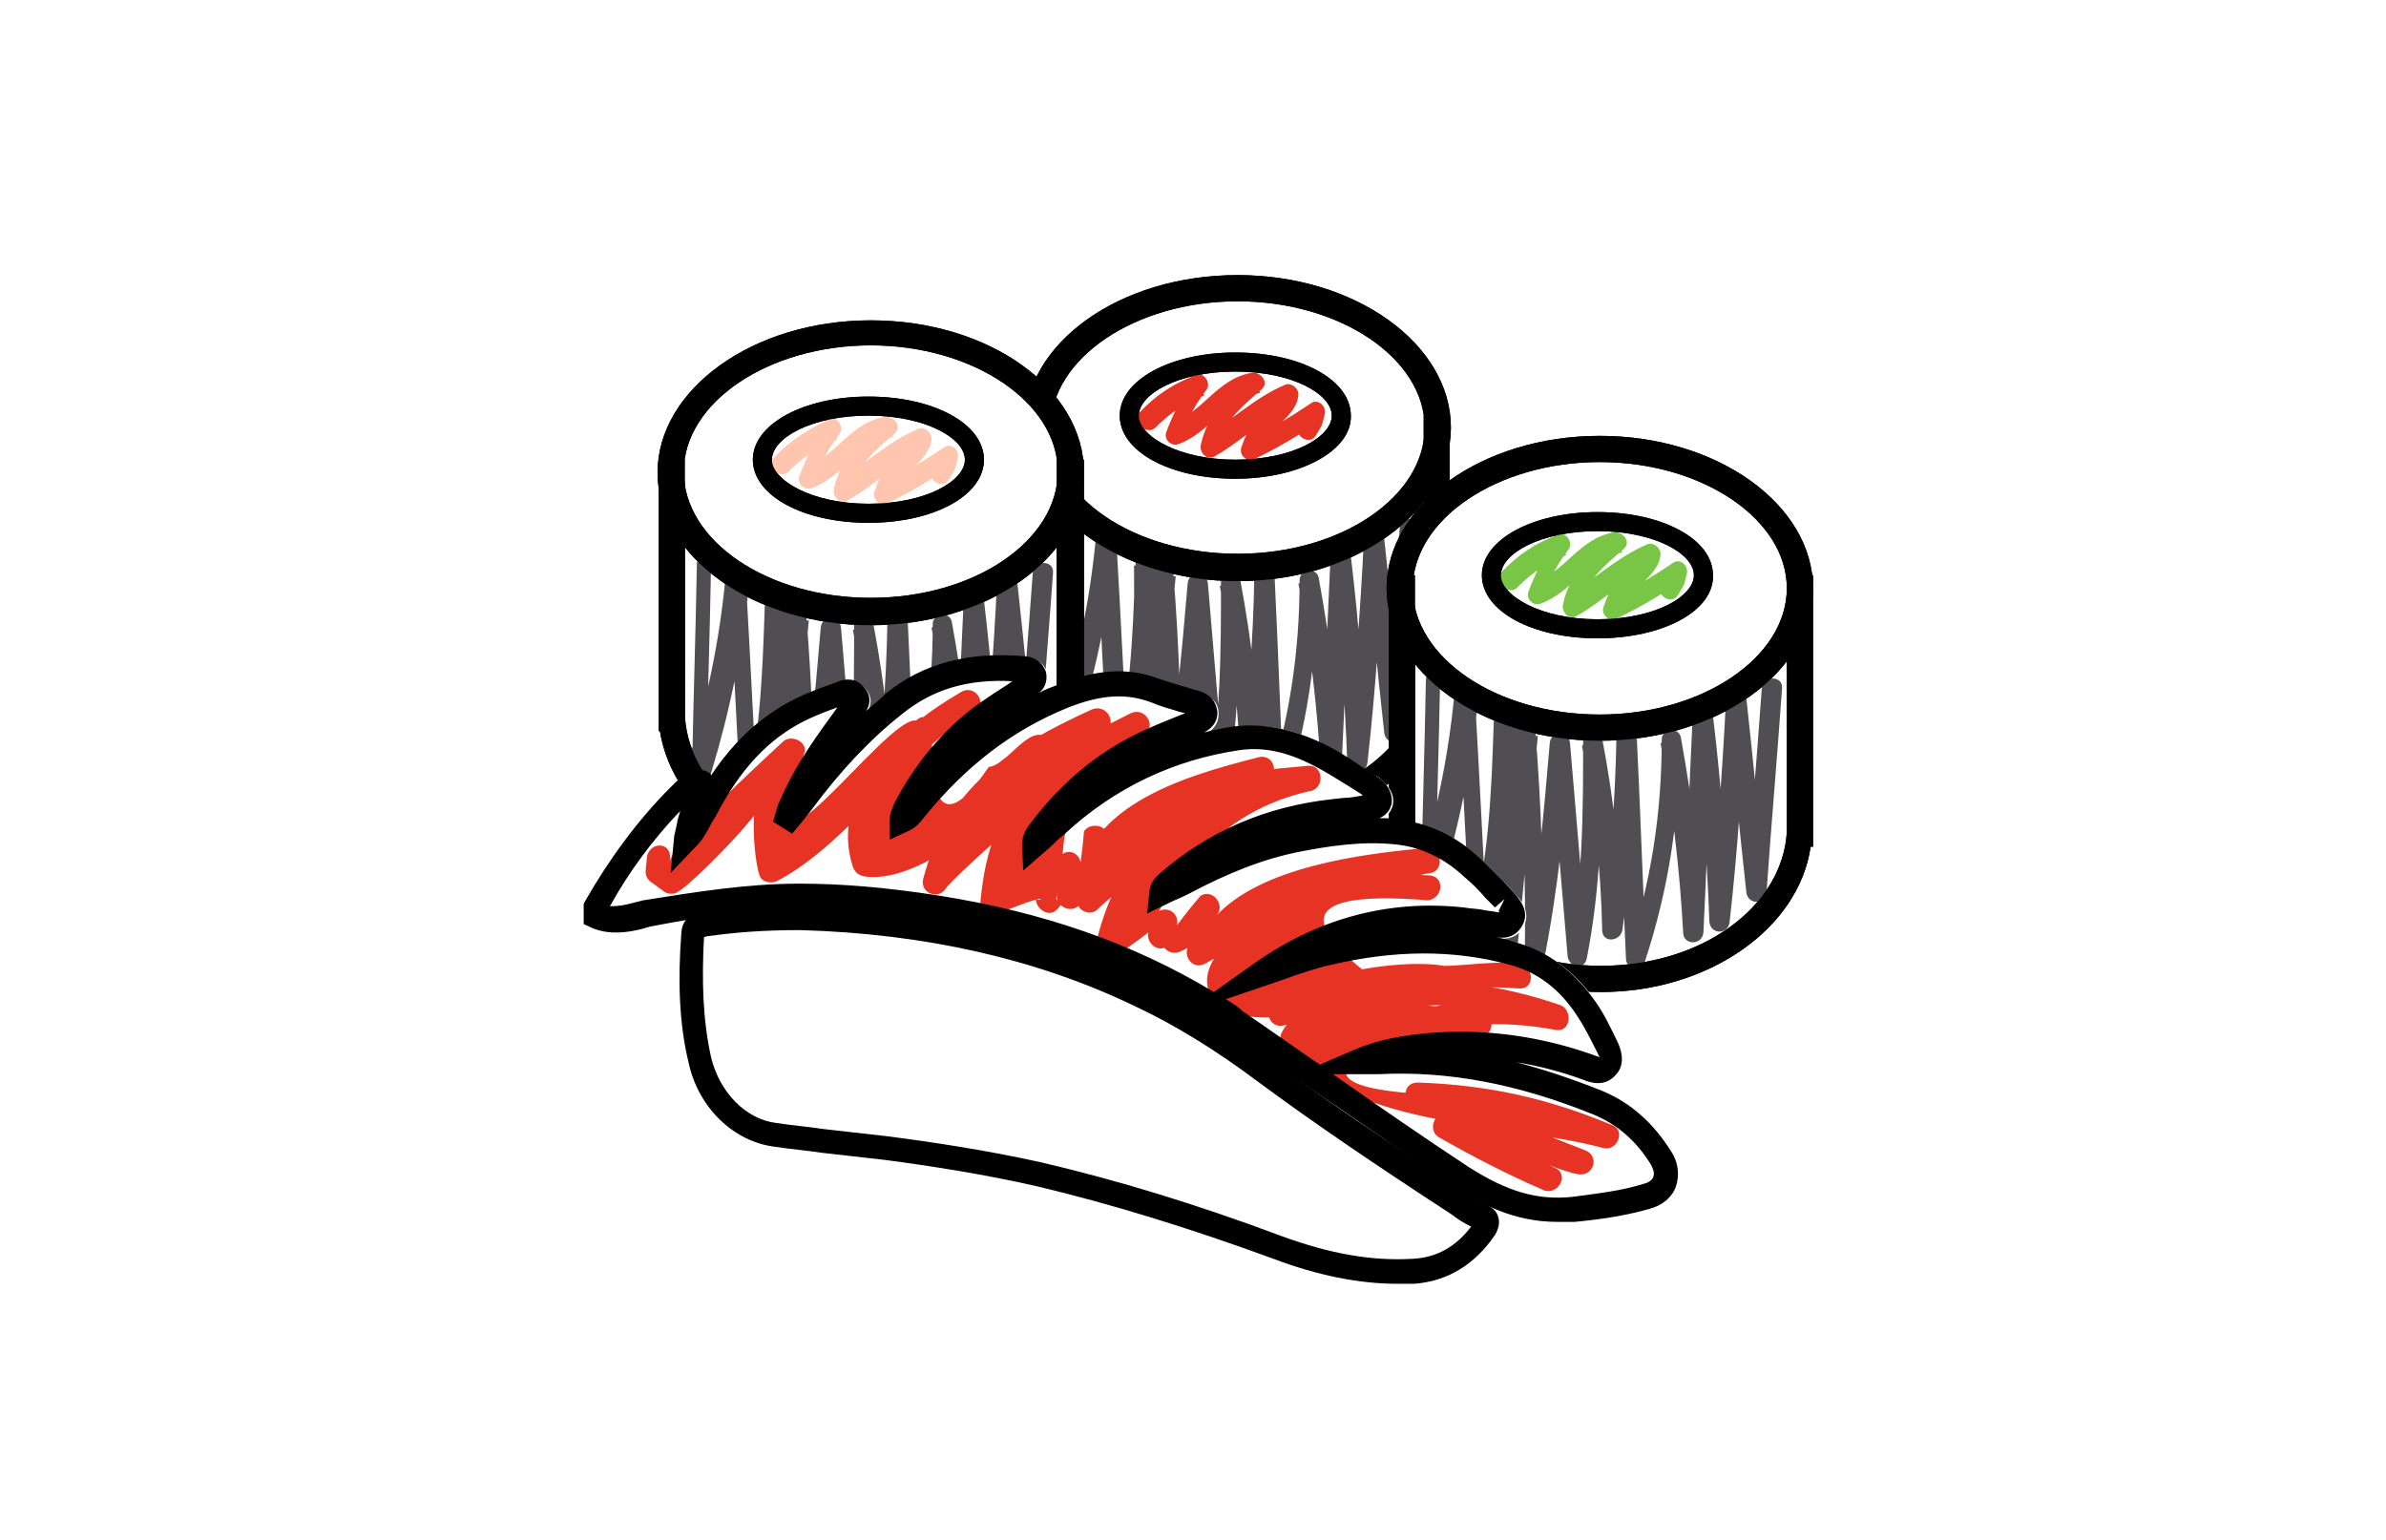 <?xml version="1.0" encoding="utf-8"?>
<!-- Generator: Adobe Illustrator 22.1.0, SVG Export Plug-In . SVG Version: 6.00 Build 0)  -->
<svg version="1.1" id="Слой_1" xmlns="http://www.w3.org/2000/svg" xmlns:xlink="http://www.w3.org/1999/xlink" x="0px" y="0px"
	 viewBox="0 0 200.3 129.3" style="enable-background:new 0 0 200.3 129.3;" xml:space="preserve">
<style type="text/css">
	.st0{fill:#FFFFFF;}
	.st1{fill:#E73323;}
	.st2{fill:#79C647;}
	.st3{fill:#FFC5AE;}
	.st4{fill:none;}
	.st5{fill:#504E53;}
</style>
<rect class="st0" width="200.3" height="129.3"/>
<g>
	<g>
		<g>
			<g>
				<g>
					<g>
						<path class="st0" d="M87.2,34.9v21.7h0c0.4,6.8,7.7,12.2,16.7,12.2s16.3-5.4,16.7-12.2h0V34.9"/>
						<path d="M103.9,69.9c-9.1,0-16.6-5.3-17.7-12.2h-0.1l0-1.1V34.9h2.2l0,21.6c0.4,6.3,7.2,11.2,15.6,11.2s15.2-4.9,15.6-11.2
							l0-0.6v-21h2.2v22.8h-0.2C120.6,64.6,113,69.9,103.9,69.9z"/>
					</g>
					<g>
						<ellipse class="st0" cx="103.9" cy="35.9" rx="16.8" ry="11.7"/>
						<path d="M103.9,48.8C94,48.8,86,43,86,35.9s8-12.8,17.9-12.8s17.9,5.8,17.9,12.8S113.8,48.8,103.9,48.8z M103.9,25.3
							c-8.6,0-15.7,4.8-15.7,10.6s7,10.6,15.7,10.6s15.7-4.8,15.7-10.6S112.5,25.3,103.9,25.3z"/>
					</g>
					<g>
						<ellipse class="st0" cx="103.7" cy="34.9" rx="8.9" ry="4.5"/>
						<path d="M103.7,40.2c-5.5,0-9.7-2.3-9.7-5.3c0-3,4.3-5.3,9.7-5.3c5.5,0,9.7,2.3,9.7,5.3C113.5,37.8,109.2,40.2,103.7,40.2z
							 M103.7,31.2c-4.8,0-8.1,1.9-8.1,3.7c0,1.7,3.3,3.7,8.1,3.7c4.8,0,8.1-1.9,8.1-3.7C111.8,33.1,108.5,31.2,103.7,31.2z"/>
					</g>
				</g>
			</g>
			<g>
				<g>
					<path class="st1" d="M97,35.9c1.2-1.2,2.5-2.1,4.1-2.7c-0.3-0.4-0.6-0.8-0.9-1.2c-1,1.3-1.7,2.7-2.3,4.3c-0.2,0.6,0.4,1.2,1,1
						c2.6-0.9,4.1-3.9,6.9-4.3c-0.3-0.5-0.5-0.9-0.8-1.4c-1.8,1.7-3.7,3.2-4.2,5.8c-0.1,0.7,0.6,1.3,1.2,0.9
						c2.3-1.3,4.2-3.3,6.6-4.3c-0.4-0.3-0.7-0.5-1.1-0.8c0,0.5-1.9,1.8-2.2,2.2c-0.5,0.7-0.8,1.3-1.1,2.2c-0.2,0.7,0.6,1.3,1.2,0.9
						c1.9-0.9,3.7-2,5.5-3.2c-0.4-0.3-0.8-0.6-1.2-0.9c-0.2,0.4-0.4,0.9-0.6,1.3c-0.6,0.9,0.9,1.8,1.4,0.8c0.5-0.8,0.5-0.8,0.7-1.7
						c0.2-0.7-0.6-1.4-1.2-0.9c-1.8,1.2-3.6,2.3-5.5,3.2c0.4,0.3,0.8,0.6,1.2,0.9c0.5-2,3.2-2.9,3.3-4.9c0-0.5-0.6-1-1.1-0.8
						c-2.6,1.1-4.6,3.1-7,4.5c0.4,0.3,0.8,0.6,1.2,0.9c0.5-2.2,2.2-3.6,3.8-5c0.7-0.6-0.1-1.5-0.8-1.4c-3,0.5-4.1,3.4-6.9,4.3
						c0.3,0.3,0.7,0.7,1,1c0.5-1.5,1.2-2.7,2.1-3.9c0.4-0.6-0.3-1.5-0.9-1.2c-1.9,0.7-3.4,1.7-4.8,3.2C95.1,35.5,96.3,36.6,97,35.9
						L97,35.9z"/>
				</g>
			</g>
			<g>
				<g>
					<path class="st5" d="M89.3,43.7C89.2,49.5,89,55.2,88.9,61c0,1,1.4,1.1,1.6,0.2c1.6-5.3,2.7-10.6,3.2-16.1c-0.6,0-1.1,0-1.7,0
						c0.4,6.8,0.7,13.6,1.1,20.4c0.1,0.9,1.4,1.2,1.6,0.2c1.7-6,2-12,2.2-18.2c-0.6,0-1.1,0-1.7,0c0,6.2,0.1,12.3,0.1,18.5
						c0,1.1,1.6,1.1,1.7,0c0.6-5.9,1.1-11.7,1.7-17.6c-0.6,0-1.1,0-1.7,0c0.5,6.2,0.7,12.5,0.6,18.7c0,0.9,1.5,1.2,1.6,0.2
						c1.2-6,1.8-12,2.2-18.1c-0.6,0-1.1,0-1.7,0c0.5,5.9,1,11.8,1.5,17.7c0.1,0.9,1.4,1.2,1.6,0.2c1.2-6,1.3-12,1.2-18.1
						c-0.5,0.1-1.1,0.1-1.6,0.2c1,5.1,1.6,10.2,1.7,15.5c0,1.1,1.5,1,1.7,0c0.7-5.3,1.1-10.7,1.2-16.1c-0.6,0-1.1,0-1.7,0
						c0.3,6.2,0.5,12.4,0.8,18.5c0,0.9,1.3,1.1,1.6,0.2c2-6.1,2.9-12.1,2.9-18.5c-0.5,0.1-1.1,0.1-1.6,0.2c1,5.3,1.6,10.5,1.9,15.9
						c0,1.1,1.6,1.1,1.7,0c0.3-6.1,0.5-12.1,0.8-18.2c-0.6,0-1.1,0-1.7,0c0.7,5.7,1.2,11.5,1.4,17.3c0.1,1.1,1.6,1.1,1.7,0
						c0.7-6.2,1.1-12.5,1.4-18.8c-0.6,0-1.1,0-1.7,0c0.6,5.4,1.1,10.9,1.7,16.3c0.1,1.1,1.6,1.1,1.7,0c0.4-5.7,0.9-11.4,1.3-17.1
						c0.1-1.1-1.6-1.1-1.7,0c-0.4,5.7-0.9,11.4-1.3,17.1c0.6,0,1.1,0,1.7,0c-0.6-5.4-1.1-10.9-1.7-16.3c-0.1-1.1-1.6-1.1-1.7,0
						c-0.3,6.3-0.8,12.5-1.4,18.8c0.6,0,1.1,0,1.7,0c-0.3-5.8-0.7-11.5-1.4-17.3c-0.1-1-1.6-1.1-1.7,0c-0.3,6.1-0.5,12.1-0.8,18.2
						c0.6,0,1.1,0,1.7,0c-0.2-5.5-0.9-10.9-1.9-16.4c-0.2-0.9-1.6-0.7-1.6,0.2c0,6.2-0.9,12.1-2.9,18c0.5,0.1,1.1,0.1,1.6,0.2
						c-0.3-6.2-0.5-12.4-0.8-18.5c0-1.1-1.6-1.1-1.7,0c-0.1,5.4-0.5,10.7-1.2,16.1c0.6,0,1.1,0,1.7,0c-0.1-5.4-0.7-10.6-1.7-15.9
						c-0.2-0.9-1.7-0.7-1.6,0.2c0,6,0,11.8-1.2,17.7c0.5,0.1,1.1,0.1,1.6,0.2c-0.5-5.9-1-11.8-1.5-17.7c-0.1-1.1-1.6-1.1-1.7,0
						c-0.5,5.9-1,11.8-2.2,17.6c0.5,0.1,1.1,0.1,1.6,0.2c0.1-6.2-0.1-12.5-0.6-18.7c-0.1-1.1-1.6-1.1-1.7,0
						C96.5,54.3,96,60.2,95.4,66c0.6,0,1.1,0,1.7,0c0-6.2-0.1-12.3-0.1-18.5c0-1.1-1.6-1.1-1.7,0c-0.2,6-0.4,11.9-2.1,17.8
						c0.5,0.1,1.1,0.1,1.6,0.2c-0.4-6.8-0.7-13.6-1.1-20.4c-0.1-1.1-1.6-1.1-1.7,0c-0.5,5.4-1.6,10.5-3.2,15.7
						c0.5,0.1,1.1,0.1,1.6,0.2c0.1-5.8,0.3-11.5,0.4-17.3C91,42.6,89.3,42.6,89.3,43.7L89.3,43.7z"/>
				</g>
			</g>
		</g>
		<g>
			<g>
				<g>
					<path d="M103.9,69.9c-9.1,0-16.6-5.3-17.7-12.2h-0.1l0-1.1V34.9h2.2l0,21.6c0.4,6.3,7.2,11.2,15.6,11.2s15.2-4.9,15.6-11.2
						l0-0.6v-21h2.2v22.8h-0.2C120.6,64.6,113,69.9,103.9,69.9z"/>
				</g>
				<g>
					<path d="M103.9,48.8C94,48.8,86,43,86,35.9s8-12.8,17.9-12.8s17.9,5.8,17.9,12.8S113.8,48.8,103.9,48.8z M103.9,25.3
						c-8.6,0-15.7,4.8-15.7,10.6s7,10.6,15.7,10.6s15.7-4.8,15.7-10.6S112.5,25.3,103.9,25.3z"/>
				</g>
				<g>
					<path d="M103.7,40.2c-5.5,0-9.7-2.3-9.7-5.3c0-3,4.3-5.3,9.7-5.3c5.5,0,9.7,2.3,9.7,5.3C113.5,37.8,109.2,40.2,103.7,40.2z
						 M103.7,31.2c-4.8,0-8.1,1.9-8.1,3.7c0,1.7,3.3,3.7,8.1,3.7c4.8,0,8.1-1.9,8.1-3.7C111.8,33.1,108.5,31.2,103.7,31.2z"/>
				</g>
			</g>
		</g>
		<g>
			<g>
				<g>
					<g>
						<path class="st0" d="M117.6,48.3V70h0c0.4,6.8,7.7,12.2,16.7,12.2S150.6,76.8,151,70h0V48.3"/>
						<path d="M134.4,83.3c-9.1,0-16.6-5.3-17.7-12.2h-0.1l0-1.1V48.3h2.2l0,21.6c0.4,6.3,7.2,11.2,15.6,11.2
							c8.4,0,15.2-4.9,15.6-11.2l0-0.6v-21h2.2v22.8H152C151,78,143.4,83.3,134.4,83.3z"/>
					</g>
					<g>
						<ellipse class="st0" cx="134.3" cy="49.4" rx="16.8" ry="11.7"/>
						<path d="M134.3,62.2c-9.9,0-17.9-5.8-17.9-12.8s8-12.8,17.9-12.8s17.9,5.8,17.9,12.8S144.2,62.2,134.3,62.2z M134.3,38.8
							c-8.6,0-15.7,4.8-15.7,10.6s7,10.6,15.7,10.6c8.6,0,15.7-4.8,15.7-10.6S142.9,38.8,134.3,38.8z"/>
					</g>
					<g>
						<ellipse class="st0" cx="134.1" cy="48.3" rx="8.9" ry="4.5"/>
						<path d="M134.1,53.6c-5.5,0-9.7-2.3-9.7-5.3c0-3,4.3-5.3,9.7-5.3c5.5,0,9.7,2.3,9.7,5.3C143.9,51.3,139.6,53.6,134.1,53.6z
							 M134.1,44.6c-4.8,0-8.1,1.9-8.1,3.7c0,1.7,3.3,3.7,8.1,3.7c4.8,0,8.1-1.9,8.1-3.7C142.2,46.5,138.9,44.6,134.1,44.6z"/>
					</g>
				</g>
			</g>
			<g>
				<g>
					<path class="st2" d="M127.4,49.3c1.2-1.2,2.5-2.1,4.1-2.7c-0.3-0.4-0.6-0.8-0.9-1.2c-1,1.3-1.7,2.7-2.3,4.3
						c-0.2,0.6,0.4,1.2,1,1c2.6-0.9,4.1-3.9,6.9-4.3c-0.3-0.5-0.5-0.9-0.8-1.4c-1.8,1.7-3.7,3.2-4.2,5.8c-0.1,0.7,0.6,1.3,1.2,0.9
						c2.3-1.3,4.2-3.3,6.6-4.3c-0.4-0.3-0.7-0.5-1.1-0.8c0,0.5-1.9,1.8-2.2,2.2c-0.5,0.7-0.8,1.3-1.1,2.2c-0.2,0.7,0.6,1.3,1.2,0.9
						c1.9-0.9,3.7-2,5.5-3.2c-0.4-0.3-0.8-0.6-1.2-0.9c-0.2,0.4-0.4,0.9-0.6,1.3c-0.6,0.9,0.9,1.8,1.4,0.8c0.5-0.8,0.5-0.8,0.7-1.7
						c0.2-0.7-0.6-1.4-1.2-0.9c-1.8,1.2-3.6,2.3-5.5,3.2c0.4,0.3,0.8,0.6,1.2,0.9c0.5-2,3.2-2.9,3.3-4.9c0-0.5-0.6-1-1.1-0.8
						c-2.6,1.1-4.6,3.1-7,4.5c0.4,0.3,0.8,0.6,1.2,0.9c0.5-2.2,2.2-3.6,3.8-5c0.7-0.6-0.1-1.5-0.8-1.4c-3,0.5-4.1,3.4-6.9,4.3
						c0.3,0.3,0.7,0.7,1,1c0.5-1.5,1.2-2.7,2.1-3.9c0.4-0.6-0.3-1.5-0.9-1.2c-1.9,0.7-3.4,1.7-4.8,3.2
						C125.5,48.9,126.7,50.1,127.4,49.3L127.4,49.3z"/>
				</g>
			</g>
			<g>
				<g>
					<path class="st5" d="M119.7,57.1c-0.1,5.8-0.3,11.5-0.4,17.3c0,1,1.4,1.1,1.6,0.2c1.6-5.3,2.7-10.6,3.2-16.1
						c-0.6,0-1.1,0-1.7,0c0.4,6.8,0.7,13.6,1.1,20.4c0.1,0.9,1.4,1.2,1.6,0.2c1.7-6,2-12,2.2-18.2c-0.6,0-1.1,0-1.7,0
						c0,6.2,0.1,12.3,0.1,18.5c0,1.1,1.6,1.1,1.7,0c0.6-5.9,1.1-11.7,1.7-17.6c-0.6,0-1.1,0-1.7,0c0.5,6.2,0.7,12.5,0.6,18.7
						c0,0.9,1.5,1.2,1.6,0.2c1.2-6,1.8-12,2.2-18.1c-0.6,0-1.1,0-1.7,0c0.5,5.9,1,11.8,1.5,17.7c0.1,0.9,1.4,1.2,1.6,0.2
						c1.2-6,1.3-12,1.2-18.1c-0.5,0.1-1.1,0.1-1.6,0.2c1,5.1,1.6,10.2,1.7,15.5c0,1.1,1.5,1,1.7,0c0.7-5.3,1.1-10.7,1.2-16.1
						c-0.6,0-1.1,0-1.7,0c0.3,6.2,0.5,12.4,0.8,18.5c0,0.9,1.3,1.1,1.6,0.2c2-6.1,2.9-12.1,2.9-18.5c-0.5,0.1-1.1,0.1-1.6,0.2
						c1,5.3,1.6,10.5,1.9,15.9c0,1.1,1.6,1.1,1.7,0c0.3-6.1,0.5-12.1,0.8-18.2c-0.6,0-1.1,0-1.7,0c0.7,5.7,1.2,11.5,1.4,17.3
						c0.1,1.1,1.6,1.1,1.7,0c0.7-6.2,1.1-12.5,1.4-18.8c-0.6,0-1.1,0-1.7,0c0.6,5.4,1.1,10.9,1.7,16.3c0.1,1.1,1.6,1.1,1.7,0
						c0.4-5.7,0.9-11.4,1.3-17.1c0.1-1.1-1.6-1.1-1.7,0c-0.4,5.7-0.9,11.4-1.3,17.1c0.6,0,1.1,0,1.7,0c-0.6-5.4-1.1-10.9-1.7-16.3
						c-0.1-1.1-1.6-1.1-1.7,0c-0.3,6.3-0.8,12.5-1.4,18.8c0.6,0,1.1,0,1.7,0c-0.3-5.8-0.7-11.5-1.4-17.3c-0.1-1-1.6-1.1-1.7,0
						c-0.3,6.1-0.5,12.1-0.8,18.2c0.6,0,1.1,0,1.7,0c-0.2-5.5-0.9-10.9-1.9-16.4c-0.2-0.9-1.6-0.7-1.6,0.2c0,6.2-0.9,12.1-2.9,18
						c0.5,0.1,1.1,0.1,1.6,0.2c-0.3-6.2-0.5-12.4-0.8-18.5c0-1.1-1.6-1.1-1.7,0c-0.1,5.4-0.5,10.7-1.2,16.1c0.6,0,1.1,0,1.7,0
						c-0.1-5.4-0.7-10.6-1.7-15.9c-0.2-0.9-1.7-0.7-1.6,0.2c0,6,0,11.8-1.2,17.7c0.5,0.1,1.1,0.1,1.6,0.2c-0.5-5.9-1-11.8-1.5-17.7
						c-0.1-1.1-1.6-1.1-1.7,0c-0.5,5.9-1,11.8-2.2,17.6c0.5,0.1,1.1,0.1,1.6,0.2c0.1-6.2-0.1-12.5-0.6-18.7c-0.1-1.1-1.6-1.1-1.7,0
						c-0.6,5.9-1.1,11.7-1.7,17.6c0.6,0,1.1,0,1.7,0c0-6.2-0.1-12.3-0.1-18.5c0-1.1-1.6-1.1-1.7,0c-0.2,6-0.4,11.9-2.1,17.8
						c0.5,0.1,1.1,0.1,1.6,0.2c-0.4-6.8-0.7-13.6-1.1-20.4c-0.1-1.1-1.6-1.1-1.7,0c-0.5,5.4-1.6,10.5-3.2,15.7
						c0.5,0.1,1.1,0.1,1.6,0.2c0.1-5.8,0.3-11.5,0.4-17.3C121.4,56,119.7,56,119.7,57.1L119.7,57.1z"/>
				</g>
			</g>
		</g>
		<g>
			<g>
				<g>
					<path d="M134.4,83.3c-9.1,0-16.6-5.3-17.7-12.2h-0.1l0-1.1V48.3h2.2l0,21.6c0.4,6.3,7.2,11.2,15.6,11.2
						c8.4,0,15.2-4.9,15.6-11.2l0-0.6v-21h2.2v22.8H152C151,78,143.4,83.3,134.4,83.3z"/>
				</g>
				<g>
					<path d="M134.3,62.2c-9.9,0-17.9-5.8-17.9-12.8s8-12.8,17.9-12.8s17.9,5.8,17.9,12.8S144.2,62.2,134.3,62.2z M134.3,38.8
						c-8.6,0-15.7,4.8-15.7,10.6s7,10.6,15.7,10.6c8.6,0,15.7-4.8,15.7-10.6S142.9,38.8,134.3,38.8z"/>
				</g>
				<g>
					<path d="M134.1,53.6c-5.5,0-9.7-2.3-9.7-5.3c0-3,4.3-5.3,9.7-5.3c5.5,0,9.7,2.3,9.7,5.3C143.9,51.3,139.6,53.6,134.1,53.6z
						 M134.1,44.6c-4.8,0-8.1,1.9-8.1,3.7c0,1.7,3.3,3.7,8.1,3.7c4.8,0,8.1-1.9,8.1-3.7C142.2,46.5,138.9,44.6,134.1,44.6z"/>
				</g>
			</g>
		</g>
		<g>
			<g>
				<g>
					<g>
						<path class="st0" d="M56.4,38.6v21.7h0c0.4,6.8,7.7,12.2,16.7,12.2s16.3-5.4,16.7-12.2h0V38.6"/>
						<path d="M73.1,73.6c-9.1,0-16.6-5.3-17.7-12.2h-0.1l0-1.1V38.6h2.2l0,21.6c0.4,6.3,7.2,11.2,15.6,11.2s15.2-4.9,15.6-11.2
							l0-0.6v-21H91v22.8h-0.2C89.7,68.3,82.2,73.6,73.1,73.6z"/>
					</g>
					<g>
						<ellipse class="st0" cx="73.1" cy="39.7" rx="16.8" ry="11.7"/>
						<path d="M73.1,52.5c-9.9,0-17.9-5.8-17.9-12.8s8-12.8,17.9-12.8S91,32.6,91,39.7S82.9,52.5,73.1,52.5z M73.1,29
							c-8.6,0-15.7,4.8-15.7,10.6s7,10.6,15.7,10.6s15.7-4.8,15.7-10.6S81.7,29,73.1,29z"/>
					</g>
					<g>
						<ellipse class="st0" cx="72.9" cy="38.6" rx="8.9" ry="4.5"/>
						<path d="M72.9,43.9c-5.5,0-9.7-2.3-9.7-5.3c0-3,4.3-5.3,9.7-5.3c5.5,0,9.7,2.3,9.7,5.3C82.6,41.6,78.4,43.9,72.9,43.9z
							 M72.9,34.9c-4.8,0-8.1,1.9-8.1,3.7c0,1.7,3.3,3.7,8.1,3.7c4.8,0,8.1-1.9,8.1-3.7C81,36.8,77.7,34.9,72.9,34.9z"/>
					</g>
				</g>
			</g>
			<g>
				<g>
					<path class="st3" d="M66.2,39.6c1.2-1.2,2.5-2.1,4.1-2.7c-0.3-0.4-0.6-0.8-0.9-1.2c-1,1.3-1.7,2.7-2.3,4.3
						c-0.2,0.6,0.4,1.2,1,1c2.6-0.9,4.1-3.9,6.9-4.3c-0.3-0.5-0.5-0.9-0.8-1.4c-1.8,1.7-3.7,3.2-4.2,5.8c-0.1,0.7,0.6,1.3,1.2,0.9
						c2.3-1.3,4.2-3.3,6.6-4.3c-0.4-0.3-0.7-0.5-1.1-0.8c0,0.5-1.9,1.8-2.2,2.2c-0.5,0.7-0.8,1.3-1.1,2.2c-0.2,0.7,0.6,1.3,1.2,0.9
						c1.9-0.9,3.7-2,5.5-3.2c-0.4-0.3-0.8-0.6-1.2-0.9c-0.2,0.4-0.4,0.9-0.6,1.3c-0.6,0.9,0.9,1.8,1.4,0.8c0.5-0.8,0.5-0.8,0.7-1.7
						c0.2-0.7-0.6-1.4-1.2-0.9c-1.8,1.2-3.6,2.3-5.5,3.2c0.4,0.3,0.8,0.6,1.2,0.9c0.5-2,3.2-2.9,3.3-4.9c0-0.5-0.6-1-1.1-0.8
						c-2.6,1.1-4.6,3.1-7,4.5c0.4,0.3,0.8,0.6,1.2,0.9c0.5-2.2,2.2-3.6,3.8-5c0.7-0.6-0.1-1.5-0.8-1.4c-3,0.5-4.1,3.4-6.9,4.3
						c0.3,0.3,0.7,0.7,1,1c0.5-1.5,1.2-2.7,2.1-3.9c0.4-0.6-0.3-1.5-0.9-1.2C68,36,66.4,36.9,65,38.4C64.3,39.2,65.5,40.3,66.2,39.6
						L66.2,39.6z"/>
				</g>
			</g>
			<g>
				<g>
					<path class="st5" d="M58.5,47.4c-0.1,5.8-0.3,11.5-0.4,17.3c0,1,1.4,1.1,1.6,0.2c1.6-5.3,2.7-10.6,3.2-16.1c-0.6,0-1.1,0-1.7,0
						c0.4,6.8,0.7,13.6,1.1,20.4c0.1,0.9,1.4,1.2,1.6,0.2c1.7-6,2-12,2.2-18.2c-0.6,0-1.1,0-1.7,0c0,6.2,0.1,12.3,0.1,18.5
						c0,1.1,1.6,1.1,1.7,0c0.6-5.9,1.1-11.7,1.7-17.6c-0.6,0-1.1,0-1.7,0c0.5,6.2,0.7,12.5,0.6,18.7c0,0.9,1.5,1.2,1.6,0.2
						c1.2-6,1.8-12,2.2-18.1c-0.6,0-1.1,0-1.7,0c0.5,5.9,1,11.8,1.5,17.7c0.1,0.9,1.4,1.2,1.6,0.2c1.2-6,1.3-12,1.2-18.1
						c-0.5,0.1-1.1,0.1-1.6,0.2c1,5.1,1.6,10.2,1.7,15.5c0,1.1,1.5,1,1.7,0c0.7-5.3,1.1-10.7,1.2-16.1c-0.6,0-1.1,0-1.7,0
						c0.3,6.2,0.5,12.4,0.8,18.5c0,0.9,1.3,1.1,1.6,0.2c2-6.1,2.9-12.1,2.9-18.5c-0.5,0.1-1.1,0.1-1.6,0.2c1,5.3,1.6,10.5,1.9,15.9
						c0,1.1,1.6,1.1,1.7,0c0.3-6.1,0.5-12.1,0.8-18.2c-0.6,0-1.1,0-1.7,0c0.7,5.7,1.2,11.5,1.4,17.3c0.1,1.1,1.6,1.1,1.7,0
						c0.7-6.2,1.1-12.5,1.4-18.8c-0.6,0-1.1,0-1.7,0c0.6,5.4,1.1,10.9,1.7,16.3c0.1,1.1,1.6,1.1,1.7,0c0.4-5.7,0.9-11.4,1.3-17.1
						c0.1-1.1-1.6-1.1-1.7,0c-0.4,5.7-0.9,11.4-1.3,17.1c0.6,0,1.1,0,1.7,0c-0.6-5.4-1.1-10.9-1.7-16.3c-0.1-1.1-1.6-1.1-1.7,0
						c-0.3,6.3-0.8,12.5-1.4,18.8c0.6,0,1.1,0,1.7,0c-0.3-5.8-0.7-11.5-1.4-17.3c-0.1-1-1.6-1.1-1.7,0c-0.3,6.1-0.5,12.1-0.8,18.2
						c0.6,0,1.1,0,1.7,0c-0.2-5.5-0.9-10.9-1.9-16.4c-0.2-0.9-1.6-0.7-1.6,0.2c0,6.2-0.9,12.1-2.9,18c0.5,0.1,1.1,0.1,1.6,0.2
						c-0.3-6.2-0.5-12.4-0.8-18.5c0-1.1-1.6-1.1-1.7,0c-0.1,5.4-0.5,10.7-1.2,16.1c0.6,0,1.1,0,1.7,0c-0.1-5.4-0.7-10.6-1.7-15.9
						c-0.2-0.9-1.7-0.7-1.6,0.2c0,6,0,11.8-1.2,17.7c0.5,0.1,1.1,0.1,1.6,0.2c-0.5-5.9-1-11.8-1.5-17.7c-0.1-1.1-1.6-1.1-1.7,0
						c-0.5,5.9-1,11.8-2.2,17.6c0.5,0.1,1.1,0.1,1.6,0.2c0.1-6.2-0.1-12.5-0.6-18.7c-0.1-1.1-1.6-1.1-1.7,0
						c-0.6,5.9-1.1,11.7-1.7,17.6c0.6,0,1.1,0,1.7,0c0-6.2-0.1-12.3-0.1-18.5c0-1.1-1.6-1.1-1.7,0c-0.2,6-0.4,11.9-2.1,17.8
						c0.5,0.1,1.1,0.1,1.6,0.2c-0.4-6.8-0.7-13.6-1.1-20.4c-0.1-1.1-1.6-1.1-1.7,0c-0.5,5.4-1.6,10.5-3.2,15.7
						c0.5,0.1,1.1,0.1,1.6,0.2c0.1-5.8,0.3-11.5,0.4-17.3C60.2,46.3,58.5,46.3,58.5,47.4L58.5,47.4z"/>
				</g>
			</g>
		</g>
		<g>
			<g>
				<g>
					<path d="M73.1,73.6c-9.1,0-16.6-5.3-17.7-12.2h-0.1l0-1.1V38.6h2.2l0,21.6c0.4,6.3,7.2,11.2,15.6,11.2s15.2-4.9,15.6-11.2
						l0-0.6v-21H91v22.8h-0.2C89.7,68.3,82.2,73.6,73.1,73.6z"/>
				</g>
				<g>
					<path d="M73.1,52.5c-9.9,0-17.9-5.8-17.9-12.8s8-12.8,17.9-12.8S91,32.6,91,39.7S82.9,52.5,73.1,52.5z M73.1,29
						c-8.6,0-15.7,4.8-15.7,10.6s7,10.6,15.7,10.6s15.7-4.8,15.7-10.6S81.7,29,73.1,29z"/>
				</g>
				<g>
					<path d="M72.9,43.9c-5.5,0-9.7-2.3-9.7-5.3c0-3,4.3-5.3,9.7-5.3c5.5,0,9.7,2.3,9.7,5.3C82.6,41.6,78.4,43.9,72.9,43.9z
						 M72.9,34.9c-4.8,0-8.1,1.9-8.1,3.7c0,1.7,3.3,3.7,8.1,3.7c4.8,0,8.1-1.9,8.1-3.7C81,36.8,77.7,34.9,72.9,34.9z"/>
				</g>
			</g>
		</g>
	</g>
	<g>
		<path class="st0" d="M140.4,96.8c-1.5-2.4-3.5-4.1-5.8-5.1c-2.4-1-4.8-1.8-7.2-2.4c1.9,0.3,3.8,0.8,5.7,1.5
			c0.6,0.2,1.7,0.6,2.6-0.4c0.5-0.5,0.9-1.4,0.1-3c-0.5-1-1.1-2.1-1.7-3.1c-1.8-2.7-4.1-4.4-6.9-5.1c-0.5-0.1-1-0.2-1.5-0.4
			c0.7,0.1,1.7,0,2.2-1c0.6-1.1-0.1-2.1-0.6-2.6l-1-1.1c-0.6-0.6-1.2-1.2-1.8-1.8c-2.1-2-4.5-3.1-7.1-3.4c-0.5-0.1-1-0.1-1.5-0.1
			c0.7-0.3,0.9-0.8,1-1.1c0.1-0.4,0.2-1.1-0.7-2c-0.3-0.3-0.5-0.5-0.8-0.6l-1.1-0.7c-1-0.6-2-1.2-3-1.8c-2.7-1.4-5.2-1.9-7.6-1.5
			c-0.9,0.1-1.7,0.3-2.5,0.5c0.5-0.2,1.1-0.7,1.1-1.7c0-0.8-0.5-1.4-1.6-1.8c-0.4-0.1-0.9-0.3-1.4-0.4c-0.6-0.2-1.3-0.4-1.9-0.6
			c-2.6-1-5.3-0.9-8.5,0.5c-0.6,0.2-1.1,0.5-1.6,0.7c0.4-0.3,0.9-0.9,0.6-1.8c-0.1-0.5-0.6-1.2-1.8-1.3c-4.7-0.4-8.5,0.6-11.6,3.1
			c-0.6,0.5-1.2,1-1.7,1.5c0.3-0.5,0.5-1.2-0.1-1.9c-0.8-1-2-0.6-2.4-0.5c-1.7,0.6-3.7,1.4-5.5,2.6c-2.1,1.5-3.8,3.4-5,5.2
			c-0.1-0.1-0.3-0.2-0.3-0.3c-0.3-0.2-1-0.5-2,0.3c-0.4,0.3-0.8,0.6-1.1,1c-2.8,2.8-5.2,6.1-7.2,9.6L49,76.1v1.7l0.7,0.3
			c1.5,0.5,2.8,0.2,4,0l0.7-0.2c1.1-0.2,2.1-0.3,3.1-0.5c-0.3,0.3-0.5,0.6-0.6,1.2c-0.4,4-0.2,7.5,0.6,10.9c0.9,3.8,3.9,6.7,7.3,7.1
			c1.3,0.2,2.6,0.3,3.9,0.5c1.8,0.2,3.5,0.4,5.3,0.6c3.9,0.5,8.4,1.1,12.7,2.2c6.3,1.5,12.9,3.5,19.9,6.1c3.8,1.4,7.2,2.1,10.4,2.1
			c0.5,0,0.9,0,1.4,0c2.8-0.2,5.1-1.5,6.8-4.1c0.3-0.5,0.4-0.9,0.3-1.4c-0.1-0.4-0.4-0.8-0.9-1.1c-0.2-0.1-0.4-0.2-0.6-0.4
			c1.8,0.9,3.9,1.7,6.4,1.7c0.5,0,1.1,0,1.6-0.1c2.1-0.3,4.2-0.5,6.3-1.1c1.1-0.3,1.9-1,2.2-1.9C141.1,98.8,141,97.8,140.4,96.8z"/>
		<g>
			<path class="st1" d="M54.3,72c0,0.4-0.1,0.8-0.1,1.2c0,0.4,0.2,0.7,0.5,0.9c0.4,0.3,0.7,0.5,1.1,0.8c0.3,0.2,0.8,0.2,1.1,0
				c1.5-0.9,8.1-7.7,7.2-8c-1.3-0.5-0.8,5.6-0.3,6.7c0.2,0.5,1,0.6,1.4,0.4c6.1-3.2,10.5-10.5,16.6-14.1c1.2-0.7,0.1-2.5-1.1-1.8
				c-4.9,2.8-11.2,8.3-9.1,14.7c0.2,0.5,0.5,0.7,1,0.8c6.5,0.8,14.8-9.8,20.1-12.2c1.2-0.6,0.2-2.4-1.1-1.8
				c-7,3.2-12.1,6.6-14.1,14.2c-0.3,1.2,1.3,1.8,1.9,0.8c0.7-1.1,13.1-12,13.3-11.3c-1-3.8-3.4,0.1-5.1,1.4
				c-3.7,2.9-4.9,6.6-5.3,11.1c0,0.6,0.7,1.3,1.3,1c6.2-2.6,2.7-0.3,3.5-1.8c-0.6,1,0.9,2.3,1.7,1.3c7.7-9.8-1.3,1.9,0-1.3
				c-0.4,1,1.1,1.8,1.8,1c4.5-5,9.1-8.2,15.6-10.4c1.3-0.4,0.8-2.4-0.6-2c-6.3,1.6-15.3,4.2-15.2,12c0,0.9,1.2,1.4,1.8,0.7
				c1.9-2,19-14.3,9.9-9.3c-1.2,0.7-2.6,1.2-3.7,2.1c-3.7,2.8-5.3,5.7-6.4,10.1c-0.2,1,0.7,1.6,1.5,1.2c1-0.7,2-1.4,2.9-2.1
				c-0.2,0.8,0.7,1.7,1.5,1.2c0-0.4-0.1-0.9-0.1-1.3c-0.8,0.9,0.2,2.2,1.3,1.7c3.9-2,8-3.8,12.2-5.2c5.4-3.1,5.5-3.7,0-1.7
				c-4.1,1.2-7.8,3.7-11.2,6.1c-1.1,0.8-0.1,2.5,1.1,1.8c2.3-1.3,13-7.3,13.8-6.9c-1.9-0.9-9.9,2.7-11.6,4.6
				c-1.2,1.3-2.7,3.1-1.8,4.9c1.7,3.4,9.3,1.4,12,0.9c19.7-3.4,0.8-5.6-6.6-0.2c-1,0.7-0.4,2.2,0.8,1.9c4.5-1.1,9.2-1.7,13.8-1.7
				c5-0.5,5.5-0.7,1.7-0.4c-4.3,0.7-7.8,1.5-11.9,3.2c-1.2,0.5-0.8,2.5,0.6,2c3.9-1.6,8-2.3,12.2-2.2c1.4,0,1.3-2,0-2.1
				c-3.8-0.2-14.4-2.6-16.6,1.8c-0.2,0.4-0.2,0.9,0.2,1.3c6.5,6.9,18.6,6.2,26.8,8.4c1.1,0.3,1.9-1.4,0.8-1.9
				c-5.5-2.3-10.5-3.4-16.4-3.6c-1.3,0-1.3,1.7-0.3,2.1c-0.2-0.1,13.8,4.4,8.7,1.8c-2.8-1.5-3.1-1.2-6.1-1.3c-1,0-1.4,1.5-0.5,2
				c2.8,1.6,5.7,3.1,8.7,4.4c1.2,0.6,2.3-1.2,1.1-1.8c-9.9-4.7-0.8,0.1,1.9,0.5c1.3,0.2,1.8-1.5,0.6-2c-3.1-1.2-6.1-2.4-9.2-3.7
				c2,1.1,4.1,1.2,6.2,0.2c-1.4-2-22.6,0.3-15.8-4.9c1.4-1.1,7.2-0.8,5.5-3.1c-4.1-0.5-5.2,0.3-3.2,2.3c4.7-1.5,9.4-1.8,14.1-0.9
				c1.2,0.1,1.3-1.7,0.3-2.1c-5-1.7-8.7-2.1-14.1-1.9c-1.4,0-9.4,0.3-1.7,0.5c4.1,0.1,8.2-0.3,12.3,0c1.4,0.1,1.3-1.9,0-2.1
				c-2.6-0.3-5.8,0.5-8.3,0.1c-1.4,0.3-2.7,0.7-4.1,1c-6.6-5.1-5-7.2,4.8-6.4c1.3-0.2,1.4-2.1,0-2.1c-4-0.2-8.8-0.2-12.4,1.9
				c-10.6,6.1,8.5-1.5,12.6-2.1c1.2-0.2,0.9-2.2-0.3-2.1c-5.6,0.5-13.9,1.6-17.7,5.7c0.8-0.8-0.2-2.3-1.3-1.7
				c-0.7,0.8-1.4,1.7-2,2.5c0.2-1-0.7-1.6-1.5-1.2c3-5.5,7.2-8.9,12.8-10.1c1.1-0.3,1-2.2-0.3-2.1c-4.1,0.4-4.9,0.3-8.7,2.1
				c-3.2,1.5-11.1,10.6-2.8,2.7c4.3-4.1,6.2-4.6-0.1-2.4c-1.2,0.7-2.4,1.5-3.5,2.3c-3.4,2.9-4,3.4-1.8,1.6c0.5-1.2-1.3-1.7-1.9-0.8
				c-0.1,1.1-0.2,2.2-0.4,3.3c0.5-0.9-0.5-2-1.4-1.4c0.4-5.1,2.6-8.4,6.8-10c1.2-0.7,0.1-2.4-1.1-1.8c-4.6,2.3-8.8,4.6-12.8,7.9
				c-9.2,7.5,11.8-6,5.1-6.1c-1.3,0-2.9,2.6-4.2,2.7c-2.9,4.3-4.5,4.2-4.8-0.5c0.2-3.1-0.3-4.3-1.3-3.4c-2.6-0.4-14.7,17.2-9.4,2.8
				c0.4-1-1.1-1.7-1.8-1c-1.8,1.7-9.3,8.5-9.5,10.1C56.6,70.6,54.5,70.6,54.3,72L54.3,72z"/>
		</g>
		<g>
			<path d="M130.7,102.6c-3.6,0-6.4-1.5-8.5-2.9c-4.1-2.7-8.2-5.6-12.2-8.3c-2.3-1.6-4.5-3.2-6.8-4.8c-0.9-0.6-1.9-1.3-2.9-1.8
				l-0.8,0.3l0.6-0.4c-6.3-3.7-13.4-6.1-21.5-7.4c-4.4-0.7-8.1-1-11.4-1c-4.2,0-8.4,0.7-12.6,1.5l-0.7,0.2c-1.2,0.3-2.6,0.5-4,0
				L49,77.6v-1.7l0.1-0.2c2-3.5,4.4-6.8,7.2-9.6c0.3-0.3,0.7-0.7,1.1-1c1-0.8,1.7-0.4,2-0.3c0.1,0.1,0.2,0.1,0.3,0.3
				c1.2-1.8,2.8-3.7,5-5.2c1.8-1.3,3.8-2,5.5-2.6c0.4-0.2,1.6-0.6,2.4,0.5c0.6,0.7,0.4,1.5,0.1,1.9c0.6-0.5,1.2-1,1.7-1.5
				c3.1-2.5,6.9-3.5,11.6-3.1c1.2,0.1,1.6,0.8,1.8,1.3c0.2,0.9-0.2,1.5-0.6,1.8c0.5-0.3,1.1-0.5,1.6-0.7c3.2-1.3,5.9-1.5,8.5-0.5
				c0.6,0.2,1.3,0.4,1.9,0.6c0.5,0.1,0.9,0.3,1.4,0.4c1,0.3,1.5,0.9,1.6,1.8c0,1-0.6,1.4-1.1,1.7c0.8-0.2,1.7-0.4,2.5-0.5
				c2.4-0.3,4.9,0.2,7.6,1.5c1,0.5,2,1.1,3,1.8l1.1,0.7c0.3,0.2,0.6,0.4,0.8,0.6c0.8,0.8,0.8,1.6,0.7,2c-0.1,0.3-0.3,0.8-1,1.1
				c0.5,0,1,0,1.5,0.1c2.6,0.3,5,1.4,7.1,3.4c0.6,0.6,1.2,1.2,1.8,1.8l1,1.1c0.5,0.6,1.2,1.5,0.6,2.6c-0.6,1.1-1.6,1.1-2.2,1
				c0.5,0.1,1,0.2,1.5,0.4c2.8,0.7,5.1,2.5,6.9,5.1c0.7,1,1.2,2.1,1.7,3.1c0.8,1.6,0.4,2.5-0.1,3c-0.9,1-2.1,0.6-2.6,0.4
				c-1.9-0.7-3.8-1.2-5.7-1.5c2.3,0.6,4.7,1.4,7.2,2.4c2.4,1,4.3,2.7,5.8,5.1c0.6,0.9,0.7,2,0.4,2.9c-0.3,0.9-1.1,1.6-2.2,1.9
				c-2.1,0.6-4.2,0.9-6.3,1.1C131.7,102.6,131.2,102.6,130.7,102.6z M111.9,90.2c3.7,2.6,7.6,5.3,11.4,7.8c3.3,2.1,5.8,2.8,8.7,2.5
				c2.2-0.3,4.1-0.5,6-1.1c0.4-0.1,0.7-0.3,0.8-0.6c0.1-0.3,0-0.6-0.2-1c-1.3-2.1-2.9-3.4-4.8-4.2c-6.4-2.6-12.3-3.7-18.1-3.4
				c-0.4,0-0.7,0-1,0L111.9,90.2z M102.9,83.9c0.5,0.3,1,0.6,1.4,1c2.2,1.5,4.3,3,6.5,4.5l3-1.3c1.9-0.8,4-1.2,6.7-1.4
				c4.6-0.3,9.1,0.4,13.3,1.9c0.2,0.1,0.4,0.1,0.5,0.2c0,0-0.1-0.2-0.2-0.4c-0.6-1.2-1.1-2.2-1.7-3.1c-1.5-2.3-3.4-3.7-5.7-4.3
				c-4.8-1.3-9.7-1.2-14.9,0c-1.4,0.3-2.8,0.8-4.2,1.3L102.9,83.9z M67.1,74.2c3.5,0,7.2,0.3,11.7,1c8.8,1.4,16.3,4,23.1,8.1
				l3.1-2.2c5.4-3.9,11.4-5.6,17.9-4.9c0.5,0.1,1.1,0.1,1.6,0.2c0.4,0.1,0.8,0.1,1.2,0.2c0.1,0,0.2,0,0.2,0c0,0-0.1-0.1-0.1-0.1
				l0.5-1l-0.8,0.7l-0.8-0.8c-0.5-0.6-1.1-1.2-1.7-1.7c-1.8-1.7-3.8-2.6-5.9-2.8c-2.9-0.3-5.8,0.2-7.9,0.6c-3.1,0.6-6.1,1.8-9.3,3.5
				c-0.4,0.2-0.8,0.4-1.3,0.6l-2.3,1.1l0.2-1.9c0.1-0.8,0.6-1.2,0.8-1.4c4.1-3.6,9-5.7,14.6-6.3l0.9-0.1c0.5,0,1-0.1,1.6-0.2
				c0,0-0.1-0.1-0.1-0.1l-1.1-0.7c-1-0.6-1.9-1.2-2.9-1.7c-2.3-1.2-4.3-1.6-6.3-1.3c-5.4,0.8-10.4,3.1-14.7,7.1
				c-0.4,0.3-0.7,0.6-1.1,1l-2.3,2L85.8,71c0-0.8,0.3-1.3,0.5-1.6c2-2.7,4.3-4.9,7-6.6c1.9-1.2,3.9-2,5.9-2.8l0.3-0.1
				c-0.3-0.1-0.5-0.1-0.7-0.2c-0.7-0.2-1.4-0.4-2.1-0.7c-2.1-0.8-4.2-0.7-7,0.4c-4.7,1.9-8.6,4.9-12.1,9.2c-0.4,0.5-0.7,0.9-1.4,1.2
				l-1.5,0.7v-1.6c0-0.2,0-0.5,0.1-0.7c0.1-0.3,0.2-0.6,0.3-0.8c1.3-2.5,3-4.8,5.3-6.9c1.2-1.1,2.6-2,4-2.9c0.2-0.1,0.4-0.3,0.6-0.4
				c-3.8-0.2-6.7,0.7-9.2,2.7c-2.8,2.2-5.3,4.9-7.6,8c-0.2,0.3-0.5,0.6-0.7,0.9l-1,1.2l-1.6-1l0.4-1.4c0.2-0.4,0.3-0.7,0.5-1.1
				c1.2-2.6,2.9-4.9,4.5-7.1c-1.7,0.6-3.1,1.2-4.4,2.1c-2.8,1.9-4.6,4.7-5.8,7L59.8,69c-0.4,0.7-0.7,1.4-1.3,2l-2.2,2.3l0.3-3.1
				c0.1-0.4,0.2-0.9,0.3-1.4l0.2-0.7c-2.3,2.4-4.3,5.1-5.9,8c0.7,0,1.3-0.1,2-0.3l0.8-0.2C58.4,74.9,62.7,74.2,67.1,74.2
				C67.1,74.2,67.1,74.2,67.1,74.2z"/>
			<path d="M117.3,107.8c-3.2,0-6.7-0.7-10.4-2.1c-7.1-2.6-13.6-4.6-19.9-6.1c-4.4-1-8.9-1.7-12.7-2.2c-1.8-0.2-3.5-0.4-5.3-0.6
				c-1.3-0.2-2.6-0.3-3.9-0.5c-3.5-0.4-6.5-3.3-7.3-7.1c-0.8-3.3-0.9-6.9-0.6-10.9c0.1-1.5,1.5-1.8,2-1.8c2.4-0.4,4.8-0.6,8.1-0.6h0
				c10.7,0.3,20.4,2.5,28.9,6.6c3.5,1.7,7,3.8,10.7,6.6c4.5,3.4,9.5,6.7,16.1,11c0.6,0.4,1.2,0.8,1.9,1.1c0.5,0.3,0.8,0.6,0.9,1.1
				c0.1,0.4,0,0.9-0.3,1.4c-1.7,2.5-4,3.9-6.8,4.1C118.2,107.8,117.7,107.8,117.3,107.8z M67.2,78.1c-3.2,0-5.5,0.2-7.7,0.5
				c-0.2,0-0.4,0.1-0.4,0.1c-0.2,3.6-0.1,7,0.6,10.1c0.7,2.9,2.9,5.2,5.5,5.5c1.3,0.2,2.6,0.3,3.9,0.5c1.8,0.2,3.6,0.4,5.3,0.6
				c3.9,0.5,8.5,1.2,13,2.2c6.4,1.5,13,3.5,20.2,6.2c4.1,1.5,7.6,2.1,11,1.9c2-0.1,3.6-1,4.9-2.7c-0.6-0.3-1.1-0.6-1.6-1
				c-6.6-4.3-11.6-7.7-16.2-11.1c-3.6-2.7-7-4.8-10.4-6.4C87,80.5,77.6,78.4,67.2,78.1z"/>
		</g>
	</g>
</g>
</svg>
